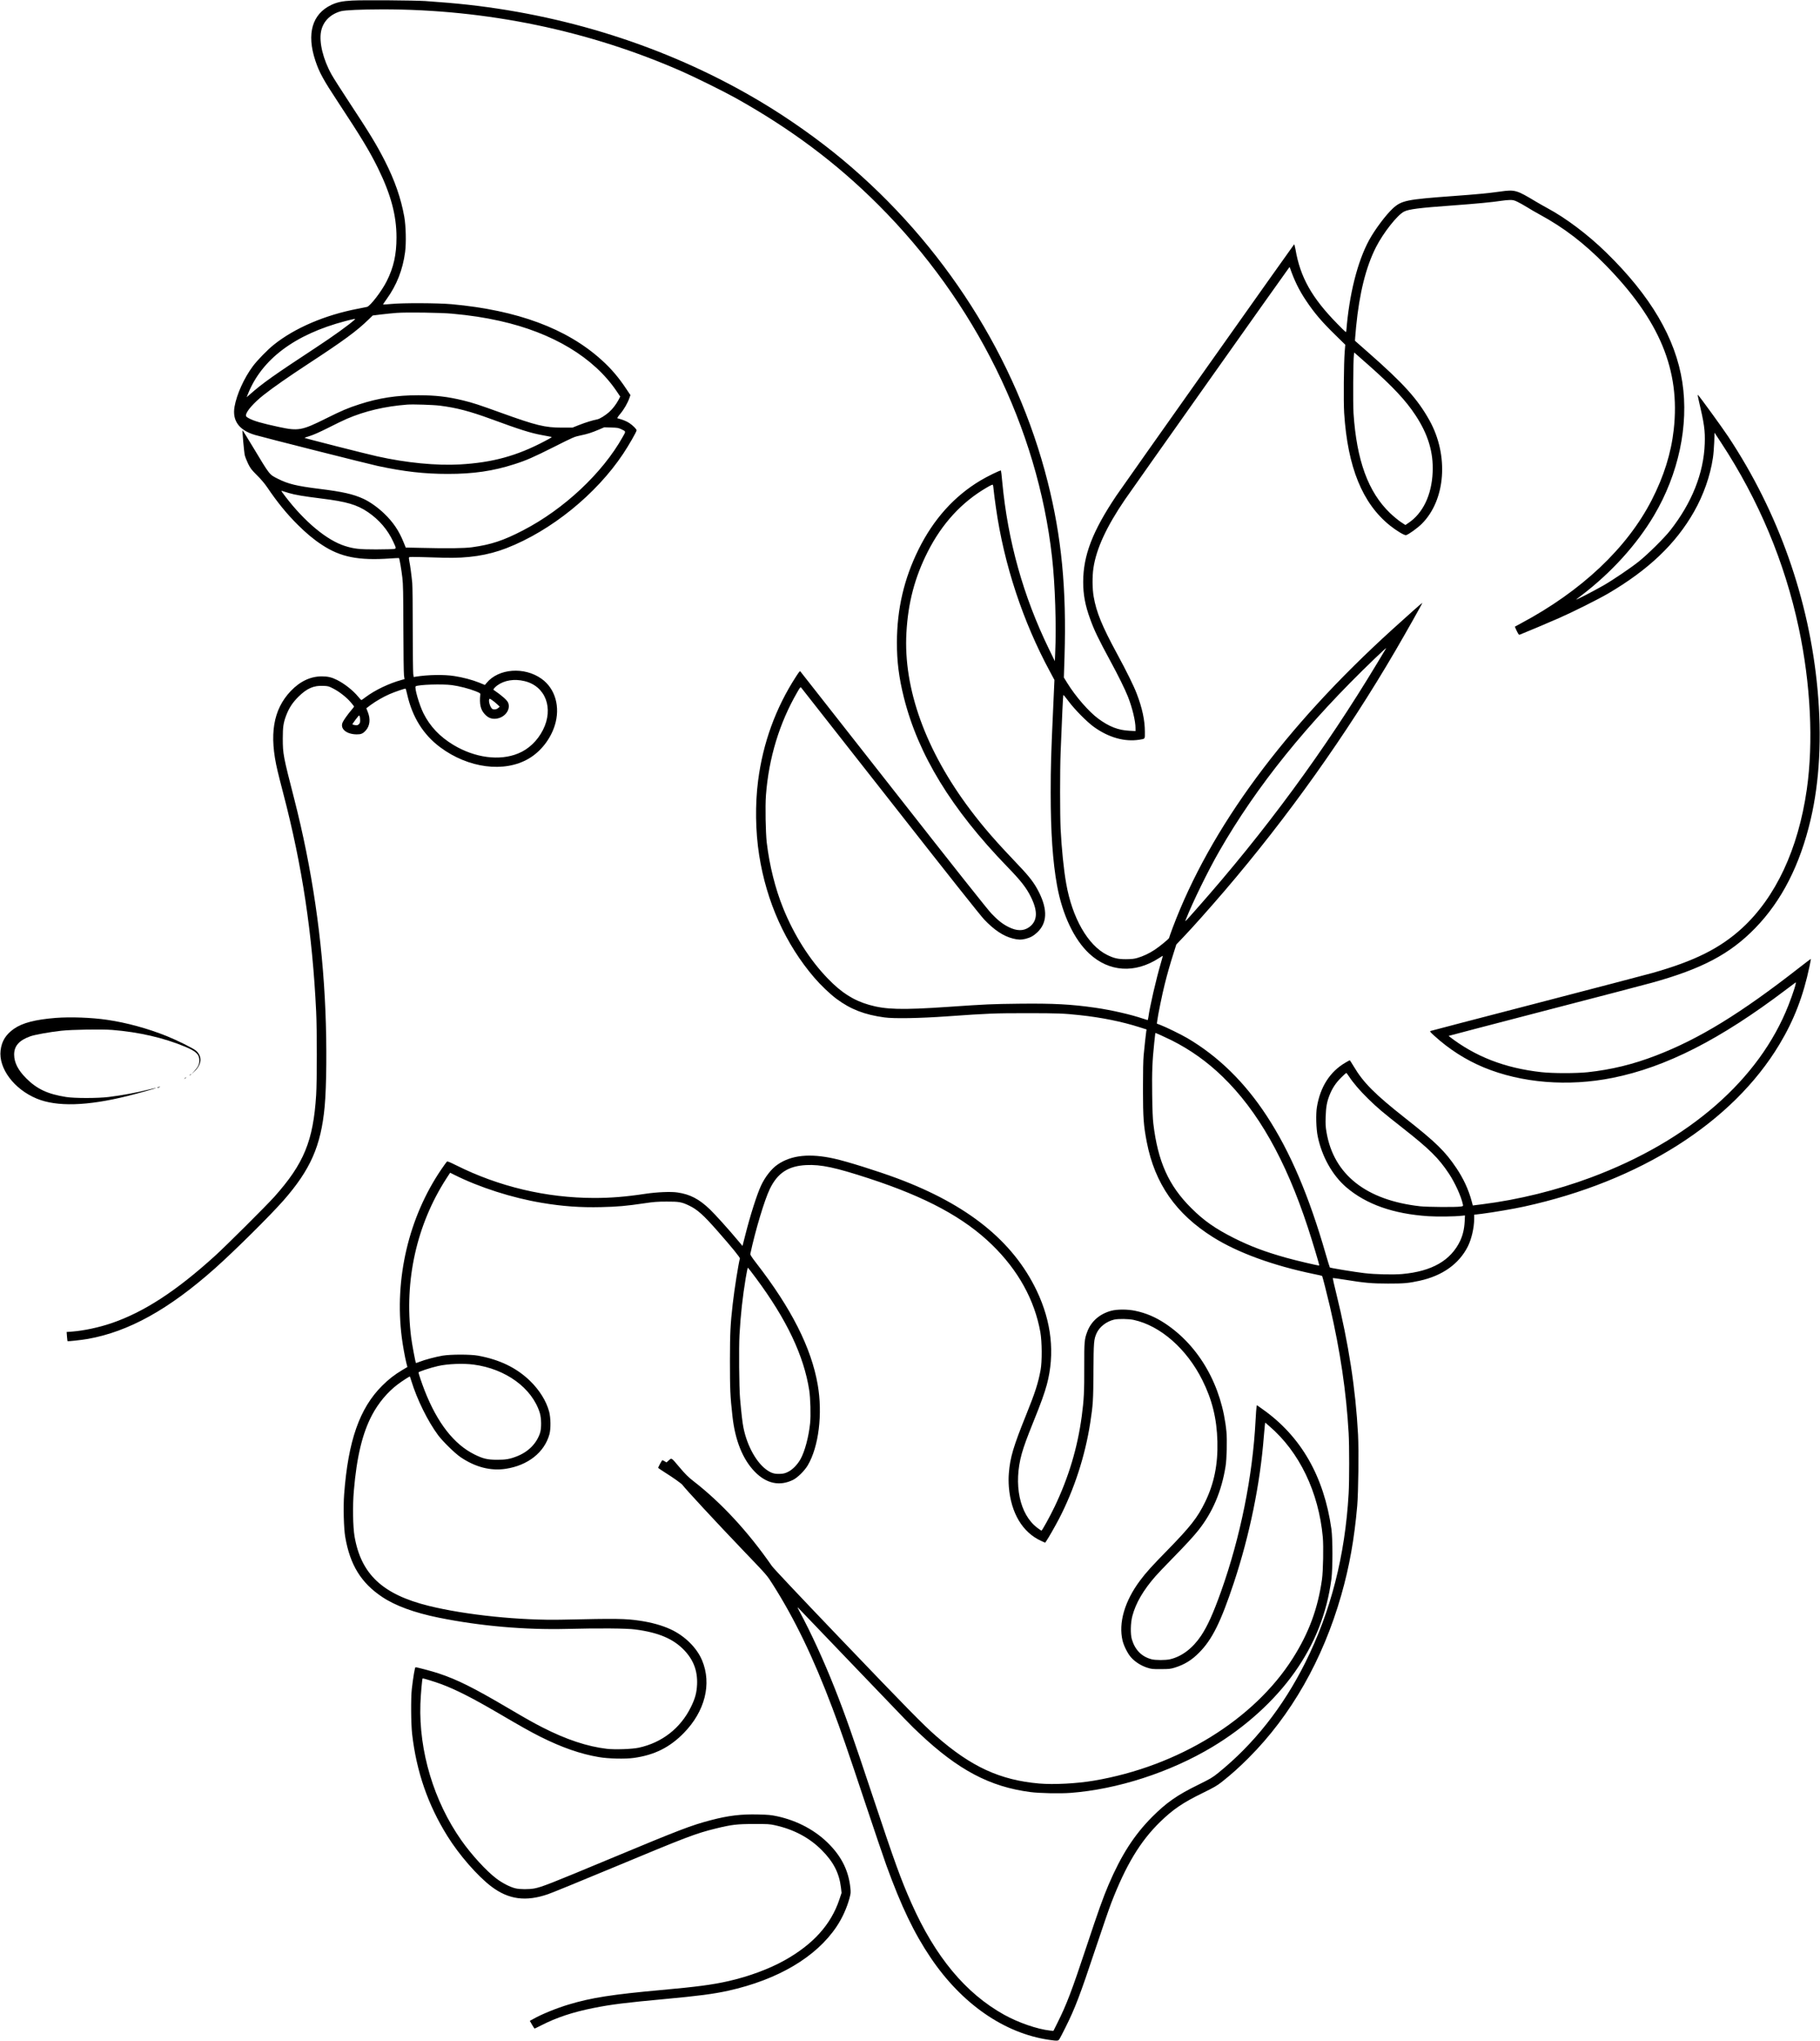 <?xml version="1.0" standalone="no"?>
<!DOCTYPE svg PUBLIC "-//W3C//DTD SVG 20010904//EN"
 "http://www.w3.org/TR/2001/REC-SVG-20010904/DTD/svg10.dtd">
<svg version="1.0" xmlns="http://www.w3.org/2000/svg"
 width="3305pt" height="3706pt" viewBox="0 0 3305 3706"
 preserveAspectRatio="xMidYMid meet">

<g transform="translate(0,3706) scale(0.1,-0.1)"
fill="#000000" stroke="none">
<path d="M6395 37050 c-177 -9 -275 -30 -380 -80 -347 -166 -450 -524 -289
-1009 71 -214 142 -345 412 -754 420 -637 571 -887 722 -1192 237 -482 340
-862 340 -1265 0 -313 -52 -546 -178 -796 -91 -181 -298 -451 -357 -466 -17
-4 -91 -19 -165 -33 -599 -115 -1147 -349 -1528 -654 -113 -90 -302 -284 -381
-391 -160 -216 -292 -508 -332 -734 -44 -255 83 -429 376 -514 156 -46 2053
-525 2225 -562 475 -102 844 -144 1270 -144 462 -1 826 52 1210 176 219 70
346 126 720 314 352 177 369 185 480 208 131 27 205 51 339 108 l94 40 126 -4
c112 -3 132 -6 181 -30 90 -43 88 -34 29 -139 -368 -658 -1068 -1314 -1813
-1699 -356 -185 -582 -259 -926 -306 -138 -19 -441 -23 -929 -11 l-273 6 -42
103 c-81 201 -187 358 -346 511 -115 112 -262 216 -381 271 -185 85 -380 129
-804 181 -408 51 -561 88 -746 181 -161 81 -143 58 -459 583 -100 166 -184
301 -185 299 -8 -8 27 -398 40 -453 8 -33 36 -103 61 -155 42 -84 59 -107 160
-208 73 -72 139 -150 186 -219 187 -276 353 -479 552 -678 156 -155 292 -269
442 -367 338 -223 665 -288 1244 -247 84 6 154 9 155 7 10 -9 46 -221 61 -353
15 -127 17 -270 19 -930 1 -434 6 -810 11 -847 l10 -68 -55 -15 c-230 -63
-487 -187 -656 -315 -36 -28 -69 -50 -73 -50 -4 0 -31 29 -61 65 -92 111 -244
231 -379 299 -97 49 -169 66 -278 66 -206 0 -396 -90 -564 -266 -321 -337
-397 -794 -239 -1453 16 -69 63 -254 104 -411 343 -1311 529 -2547 596 -3955
16 -327 16 -1264 0 -1515 -52 -833 -222 -1246 -758 -1847 -141 -158 -880 -894
-1081 -1076 -702 -637 -1284 -1016 -1871 -1218 -229 -79 -511 -139 -724 -155
l-97 -7 6 -81 c4 -44 8 -83 10 -85 7 -7 253 20 368 40 743 132 1470 535 2306
1278 350 311 1003 958 1246 1234 492 561 682 992 749 1701 35 373 41 1107 14
1746 -54 1298 -244 2586 -565 3840 -202 787 -208 818 -209 1100 0 216 11 288
64 427 53 135 115 229 220 333 152 151 276 206 450 198 91 -4 100 -6 186 -51
110 -57 236 -156 315 -248 33 -38 60 -73 60 -77 0 -4 -23 -33 -51 -66 -59 -69
-130 -168 -153 -213 -60 -118 56 -223 249 -226 81 -1 115 13 167 71 76 84 89
209 35 340 l-25 63 78 59 c98 72 234 150 347 199 103 44 282 105 289 98 3 -2
16 -51 29 -108 93 -409 291 -726 597 -955 511 -382 1167 -467 1608 -208 218
127 396 354 474 603 105 333 10 669 -240 847 -312 223 -780 188 -997 -74 l-32
-38 -105 43 c-125 50 -295 95 -451 119 -185 29 -476 24 -695 -11 l-41 -7 -9
53 c-4 30 -9 396 -9 814 0 418 -4 796 -9 840 -14 145 -37 319 -52 389 -9 44
-11 73 -5 79 6 6 88 7 213 3 112 -3 298 -9 413 -12 440 -13 802 42 1140 173
810 314 1629 976 2120 1713 101 151 245 402 245 427 0 21 -69 91 -132 132 -49
33 -115 60 -216 87 -8 2 11 33 51 80 68 81 135 197 166 287 l19 54 -77 114
c-140 211 -276 369 -448 524 -632 571 -1527 903 -2723 1012 -248 22 -883 25
-1098 4 -79 -7 -145 -12 -146 -10 -2 2 27 47 65 99 183 253 293 534 335 854
22 165 15 472 -15 641 -59 332 -172 658 -351 1010 -150 295 -275 501 -643
1059 -148 225 -295 455 -326 512 -153 273 -229 583 -192 779 34 182 166 317
361 371 75 20 360 33 750 34 1897 2 3761 -385 5450 -1130 234 -103 757 -362
960 -475 1009 -563 1838 -1183 2600 -1945 1762 -1761 2893 -4056 3154 -6395
56 -494 80 -1246 57 -1749 l-6 -140 -107 220 c-468 962 -747 1961 -848 3033
-10 112 -21 205 -24 208 -9 10 -248 -106 -374 -182 -475 -284 -851 -703 -1122
-1250 -264 -533 -391 -1081 -393 -1685 -1 -351 36 -642 127 -1006 261 -1038
864 -2024 1875 -3068 248 -255 349 -384 431 -551 131 -264 120 -440 -34 -550
-101 -71 -223 -70 -371 4 -108 54 -191 119 -310 243 -66 68 -666 824 -1775
2238 -921 1173 -1682 2143 -1691 2153 -14 19 -19 14 -86 -89 -368 -568 -599
-1204 -687 -1889 -55 -428 -48 -920 19 -1348 133 -851 480 -1621 1005 -2231
117 -136 281 -292 400 -381 256 -190 508 -288 870 -337 173 -24 637 -16 1145
20 765 54 852 57 1450 57 549 0 662 -4 955 -36 389 -41 767 -118 1083 -219
l128 -41 -6 -32 c-7 -44 -31 -262 -47 -432 -9 -93 -13 -300 -13 -620 1 -524
11 -659 70 -964 147 -753 530 -1301 1204 -1724 449 -281 1084 -513 1825 -667
83 -17 152 -32 154 -35 7 -7 89 -330 142 -556 187 -804 298 -1555 340 -2299
13 -230 13 -870 0 -1096 -65 -1132 -324 -2142 -787 -3069 -405 -810 -934
-1480 -1582 -2004 -104 -84 -138 -104 -365 -216 -382 -187 -577 -324 -836
-584 -325 -327 -559 -691 -789 -1228 -99 -233 -185 -472 -396 -1108 -272 -820
-366 -1067 -532 -1399 l-74 -148 -62 6 c-235 26 -572 143 -833 287 -701 390
-1253 1055 -1685 2029 -193 435 -302 738 -699 1930 -362 1089 -502 1488 -695
1975 -194 491 -429 1003 -635 1385 -37 68 -45 88 -27 70 13 -14 440 -459 948
-989 1109 -1158 1091 -1139 1252 -1290 708 -668 1282 -971 2017 -1067 170 -22
538 -29 730 -15 850 64 1809 374 2575 834 601 361 1127 837 1494 1355 367 519
585 1070 668 1692 25 191 25 728 0 910 -135 954 -551 1681 -1247 2173 l-105
75 -7 -27 c-3 -14 -12 -125 -18 -245 -52 -1017 -275 -2123 -627 -3111 -142
-398 -246 -628 -362 -802 -152 -228 -350 -378 -563 -428 -81 -19 -266 -19
-337 0 -179 47 -299 168 -357 360 -29 95 -25 301 9 427 62 234 199 469 422
723 38 44 173 186 300 315 258 264 381 398 475 515 260 327 423 710 495 1162
22 134 30 478 16 628 -79 829 -492 1556 -1116 1968 -174 115 -347 188 -538
228 -139 30 -330 30 -438 1 -209 -56 -364 -191 -435 -379 -53 -139 -56 -183
-55 -635 2 -445 -6 -605 -45 -897 -77 -576 -238 -1113 -494 -1648 -82 -171
-226 -433 -238 -433 -4 0 -37 23 -75 51 -323 243 -438 791 -282 1349 39 137
90 277 212 580 134 330 201 517 243 673 149 560 86 1138 -185 1705 -431 900
-1252 1560 -2532 2038 -358 133 -906 305 -1143 358 -446 99 -779 65 -1029
-107 -112 -76 -230 -227 -303 -386 -75 -162 -196 -543 -286 -900 l-49 -192
-74 88 c-176 211 -415 476 -515 573 -197 190 -363 277 -593 310 -119 18 -369
7 -580 -24 -365 -55 -629 -76 -931 -76 -869 1 -1732 205 -2510 595 -114 57
-155 73 -165 65 -7 -6 -53 -70 -103 -143 -591 -869 -853 -1986 -716 -3052 18
-143 58 -362 83 -462 l19 -72 -93 -55 c-142 -85 -250 -169 -366 -285 -411
-410 -617 -1001 -690 -1971 -17 -225 -7 -621 20 -775 87 -507 288 -834 671
-1089 239 -160 584 -286 1027 -376 752 -152 1562 -223 2328 -204 576 15 1087
11 1240 -10 422 -55 691 -169 889 -376 169 -177 244 -375 234 -620 -7 -154
-34 -255 -113 -415 -188 -383 -527 -646 -947 -736 -121 -26 -430 -37 -578 -20
-354 41 -740 169 -1170 389 -168 86 -275 146 -605 340 -649 382 -937 526
-1283 641 -111 37 -388 111 -417 111 -12 0 -44 -191 -67 -395 -19 -166 -15
-637 6 -820 79 -681 285 -1278 637 -1845 214 -346 552 -733 804 -923 312 -235
625 -276 1027 -137 64 21 601 241 1194 488 1327 553 1484 613 1844 702 296 73
391 84 700 84 250 1 285 -1 380 -22 342 -75 624 -224 851 -451 215 -216 318
-417 350 -682 l11 -96 -41 -123 c-152 -453 -477 -813 -997 -1103 -278 -155
-648 -292 -1014 -375 -290 -66 -568 -103 -1220 -162 -887 -80 -1272 -140
-1675 -261 -228 -68 -493 -176 -648 -263 l-66 -36 40 -70 c23 -39 43 -70 46
-70 4 0 59 27 123 59 279 143 570 239 950 315 312 63 595 98 1283 161 610 56
893 93 1157 151 908 201 1604 613 1974 1169 99 148 184 335 231 509 25 93 26
103 16 198 -32 294 -150 541 -369 769 -247 260 -589 445 -967 525 -99 21 -157
27 -336 31 -309 8 -542 -20 -859 -103 -358 -94 -555 -169 -1841 -705 -1086
-453 -1228 -508 -1365 -535 -98 -18 -262 -18 -344 2 -95 22 -236 94 -347 178
-180 136 -452 432 -637 696 -498 708 -771 1618 -742 2475 5 159 31 453 40 462
6 6 227 -62 340 -104 271 -102 562 -250 1026 -521 430 -252 585 -339 771 -433
392 -196 727 -313 1063 -370 171 -30 481 -37 636 -15 373 52 649 189 905 450
386 393 513 892 335 1319 -95 230 -316 448 -573 566 -151 70 -343 124 -553
155 -267 40 -427 42 -1399 20 -773 -18 -1771 85 -2442 251 -836 208 -1226 573
-1345 1260 -30 174 -36 561 -13 825 53 623 155 1046 331 1380 117 220 281 416
464 554 89 67 220 151 224 144 1 -2 12 -37 25 -78 104 -339 298 -732 486 -986
86 -115 304 -329 410 -401 268 -181 545 -252 820 -210 403 62 701 298 792 627
27 99 24 298 -5 410 -53 196 -176 393 -351 563 -246 236 -548 382 -941 454
-137 25 -494 25 -644 0 -127 -22 -327 -75 -416 -111 -35 -14 -65 -24 -67 -22
-9 9 -73 350 -87 466 -129 1027 99 2048 642 2887 l66 101 76 -38 c458 -229
1051 -419 1592 -509 373 -63 701 -86 1073 -77 294 6 468 22 776 68 184 27 242
32 414 32 227 1 273 -7 410 -73 149 -71 261 -172 519 -466 262 -298 407 -477
402 -494 -24 -80 -102 -569 -130 -821 -43 -381 -50 -516 -51 -1035 0 -522 5
-644 46 -1010 48 -436 186 -779 403 -1003 211 -218 451 -270 696 -151 83 41
210 166 269 266 198 336 272 932 180 1462 -116 671 -479 1388 -1117 2210 -81
105 -110 150 -107 165 92 430 258 982 355 1181 140 289 335 416 660 432 269
13 530 -43 1145 -244 1032 -338 1721 -709 2229 -1203 475 -462 773 -1001 878
-1587 30 -171 33 -532 4 -688 -43 -234 -98 -407 -261 -810 -233 -578 -292
-775 -315 -1062 -7 -82 -6 -165 0 -250 39 -474 248 -825 586 -979 l73 -33 19
27 c41 59 158 264 233 407 276 532 475 1144 568 1750 49 319 54 398 57 920 3
540 7 589 58 701 53 115 178 212 316 245 74 18 267 15 358 -5 484 -106 961
-524 1245 -1092 179 -358 263 -699 274 -1114 11 -418 -60 -765 -223 -1100
-139 -286 -267 -448 -699 -890 -267 -272 -378 -395 -482 -535 -281 -375 -395
-771 -318 -1093 24 -98 95 -238 155 -304 71 -80 178 -148 286 -184 84 -27 98
-29 254 -28 149 0 173 3 253 27 174 54 307 135 442 272 237 239 393 553 631
1270 286 863 477 1792 544 2655 7 80 15 169 18 198 l7 54 75 -65 c545 -467
896 -1196 971 -2016 15 -169 6 -613 -15 -766 -75 -530 -237 -969 -527 -1428
-707 -1119 -2084 -1967 -3614 -2226 -312 -53 -731 -75 -995 -52 -710 62 -1236
304 -1873 863 -232 203 -509 485 -1747 1778 -745 778 -1201 1262 -1234 1309
-432 623 -919 1149 -1425 1541 -95 74 -142 121 -256 255 -155 183 -134 171
-206 107 l-26 -23 -37 22 c-20 12 -38 20 -40 18 -15 -16 -77 -132 -74 -139 2
-5 55 -41 118 -81 146 -91 305 -204 322 -228 50 -70 611 -676 1108 -1195 440
-459 424 -442 532 -611 399 -628 738 -1330 1082 -2242 159 -422 271 -746 596
-1723 164 -492 337 -1003 385 -1135 271 -747 504 -1233 806 -1680 565 -837
1336 -1371 2150 -1490 155 -22 166 -21 189 17 12 18 60 112 108 208 173 345
265 587 542 1420 120 360 250 738 289 839 265 687 526 1120 887 1472 234 228
412 349 770 524 216 106 265 135 355 206 179 142 308 258 484 434 770 770
1345 1779 1680 2950 149 520 238 1022 291 1625 21 249 30 1005 15 1295 -44
828 -171 1651 -397 2568 -37 147 -64 270 -62 273 3 2 101 -11 219 -30 358 -58
485 -70 784 -70 287 -1 375 7 574 51 413 90 715 305 875 621 67 133 116 343
116 502 l0 76 143 17 c197 25 574 89 765 131 2104 460 3786 1529 4635 2944
264 439 433 877 546 1415 16 75 27 137 24 137 -3 0 -94 -69 -202 -153 -1071
-837 -1824 -1299 -2609 -1601 -418 -161 -808 -256 -1242 -303 -211 -22 -630
-22 -838 1 -664 73 -1205 283 -1681 653 -2 2 -2 5 0 7 2 2 787 207 1744 456
957 248 1830 476 1940 507 908 251 1418 520 1876 990 482 495 815 1146 1009
1973 163 695 205 1498 125 2365 -151 1633 -710 3212 -1620 4586 -118 177 -503
707 -550 758 -9 9 -6 -18 10 -85 104 -442 120 -559 112 -799 -19 -538 -235
-1078 -629 -1578 -111 -140 -405 -431 -568 -561 -147 -118 -473 -338 -642
-435 -206 -117 -526 -282 -493 -253 6 5 51 39 100 77 539 412 998 919 1310
1445 446 752 635 1639 515 2420 -122 798 -575 1569 -1387 2360 -329 321 -727
621 -1065 802 -54 29 -147 82 -206 117 -358 215 -381 221 -657 182 -218 -30
-389 -47 -855 -81 -838 -61 -929 -80 -1087 -224 -124 -114 -325 -382 -429
-572 -213 -391 -363 -985 -416 -1653 -3 -33 -3 -33 -163 130 -465 474 -674
847 -760 1352 -10 55 -21 95 -25 90 -21 -22 -3120 -4402 -3225 -4558 -435
-647 -605 -1088 -605 -1571 0 -231 36 -424 126 -671 76 -211 148 -359 372
-773 139 -255 263 -508 316 -642 78 -199 136 -439 136 -566 l0 -55 -112 6
c-202 10 -365 73 -564 219 -170 125 -414 405 -563 647 l-62 100 12 383 c38
1226 -54 2175 -306 3171 -566 2242 -1888 4318 -3725 5849 -435 363 -964 738
-1470 1041 -1585 950 -3413 1557 -5330 1771 -227 25 -482 47 -775 67 -208 13
-1124 20 -1330 9z m21161 -3654 c39 -18 117 -63 175 -98 57 -36 160 -96 229
-133 440 -239 805 -519 1190 -911 989 -1007 1365 -1914 1244 -2994 -48 -430
-179 -847 -398 -1275 -448 -875 -1277 -1657 -2381 -2245 -55 -29 -102 -55
-105 -57 -2 -2 13 -37 33 -78 34 -68 39 -74 59 -66 75 29 544 226 708 299 251
110 706 338 885 442 736 430 1237 906 1569 1493 171 301 293 649 341 972 10
61 20 189 24 285 l6 174 121 -184 c680 -1036 1153 -2163 1408 -3360 216 -1013
269 -2076 146 -2935 -156 -1084 -564 -1956 -1178 -2519 -398 -363 -860 -594
-1622 -810 -107 -30 -1054 -278 -2105 -551 -1050 -272 -1918 -499 -1928 -503
-16 -6 -5 -20 70 -88 266 -243 571 -438 896 -573 685 -284 1532 -353 2342
-190 967 194 1952 695 3150 1603 88 67 165 125 172 129 21 13 -42 -189 -129
-411 -529 -1351 -1808 -2466 -3588 -3130 -627 -234 -1314 -403 -1970 -486
l-175 -22 -22 82 c-55 205 -147 404 -274 594 -208 309 -368 466 -937 914 -544
429 -754 639 -927 931 -38 63 -71 115 -75 115 -3 0 -39 -20 -80 -44 -280 -164
-456 -440 -516 -806 -21 -126 -14 -394 15 -532 75 -366 267 -708 519 -924 362
-310 857 -484 1492 -525 165 -10 468 -7 604 8 l59 6 -6 -114 c-7 -133 -34
-245 -81 -346 -171 -359 -514 -556 -1056 -604 -162 -14 -485 -7 -680 16 -167
19 -623 94 -631 103 -4 4 -36 111 -73 237 -305 1062 -646 1862 -1073 2515
-402 614 -881 1083 -1447 1415 -110 64 -387 200 -484 236 l-64 24 7 55 c11 93
91 486 134 655 49 197 96 361 162 569 l50 158 121 127 c156 162 473 518 746
836 1153 1345 2225 2852 3115 4377 196 336 490 858 486 863 -4 3 -232 -199
-534 -473 -1969 -1786 -3318 -3615 -3999 -5423 -36 -97 -66 -181 -66 -187 0
-16 -174 -159 -268 -220 -102 -66 -205 -114 -308 -144 -63 -18 -105 -22 -209
-23 -145 0 -221 18 -345 80 -346 174 -630 671 -739 1295 -45 253 -82 623 -101
990 -12 244 -13 1078 0 1390 25 648 44 1036 49 1042 3 4 47 -48 96 -115 113
-152 337 -378 465 -469 267 -190 554 -270 820 -228 109 18 100 5 100 144 0
209 -49 436 -150 697 -52 137 -183 402 -355 719 -274 505 -376 755 -425 1038
-25 142 -27 370 -4 520 51 346 236 748 569 1237 104 154 2970 4203 2986 4219
5 6 10 4 13 -5 78 -227 165 -406 291 -594 153 -229 288 -388 545 -638 l169
-166 -10 -123 c-17 -213 -23 -914 -10 -1118 64 -985 331 -1639 831 -2041 120
-96 265 -183 293 -175 45 11 209 129 286 206 433 433 493 1241 139 1878 -218
390 -467 667 -1128 1247 l-225 198 3 51 c2 28 10 121 18 206 60 610 178 1083
361 1443 133 261 387 583 509 645 87 44 272 68 884 112 424 31 728 60 880 84
47 8 117 14 155 15 61 1 80 -4 141 -33z m-19346 -2031 c330 -30 590 -70 864
-131 963 -215 1708 -663 2123 -1276 l66 -98 -32 -62 c-42 -79 -108 -164 -168
-218 -74 -65 -174 -127 -218 -134 -73 -13 -212 -56 -332 -103 l-118 -47 -185
0 c-314 0 -470 38 -1110 269 -404 146 -507 180 -690 225 -284 69 -500 94 -815
94 -391 0 -718 -50 -1071 -165 -208 -67 -313 -112 -609 -259 -435 -217 -499
-228 -855 -151 -319 69 -452 108 -545 159 -43 24 -50 32 -48 56 5 68 143 226
323 367 169 134 448 328 805 562 650 425 886 599 1101 809 l72 70 153 19 c85
10 210 23 279 28 178 14 811 5 1010 -14z m-1770 -109 c-95 -88 -388 -300 -710
-511 -773 -508 -961 -642 -1198 -851 l-53 -46 21 53 c251 636 851 1087 1770
1329 80 21 154 39 165 39 17 1 17 -1 5 -13z m18435 -845 c425 -378 653 -622
829 -889 230 -349 328 -675 312 -1037 -18 -414 -177 -745 -443 -922 l-52 -35
-88 58 c-48 33 -134 104 -191 159 -397 382 -607 956 -663 1815 -11 180 -6 956
7 1058 l6 42 71 -62 c40 -35 135 -119 212 -187z m-16886 -716 c301 -38 541
-101 921 -240 536 -197 722 -256 935 -295 66 -12 135 -25 154 -29 33 -6 30 -8
-110 -82 -505 -267 -947 -387 -1537 -421 -427 -24 -974 29 -1503 147 -203 45
-1319 329 -1319 335 0 3 44 18 98 35 62 19 180 71 331 147 128 66 281 139 339
164 331 142 693 227 1097 258 103 8 475 -4 594 -19z m10055 -1530 c4 -44 22
-190 42 -325 146 -1027 489 -2066 983 -2978 l79 -147 -23 -510 c-38 -829 -45
-1055 -45 -1540 0 -713 37 -1252 116 -1685 96 -527 310 -980 585 -1234 360
-334 828 -364 1264 -82 38 24 70 44 71 43 2 -1 -16 -63 -37 -137 -84 -286
-202 -797 -225 -977 -4 -29 -10 -53 -14 -53 -3 0 -40 11 -81 25 -219 75 -577
157 -870 199 -438 63 -759 80 -1383 73 -505 -6 -581 -9 -1296 -58 -836 -57
-1128 -49 -1427 37 -284 82 -499 218 -748 475 -330 340 -614 788 -813 1280
-144 356 -248 772 -298 1189 -21 182 -30 662 -15 860 51 677 244 1312 569
1873 53 92 57 96 73 80 9 -10 735 -934 1613 -2053 1054 -1344 1634 -2075 1707
-2153 182 -192 349 -303 523 -347 95 -24 152 -25 231 -5 90 24 141 52 211 117
179 168 190 408 34 723 -85 170 -169 281 -380 502 -406 425 -632 685 -868 998
-814 1080 -1219 2203 -1162 3217 30 547 152 1007 388 1472 259 511 618 901
1069 1163 76 45 109 59 114 50 3 -6 9 -48 13 -92z m-12803 -55 c117 -35 268
-60 587 -100 467 -57 654 -112 857 -250 201 -138 355 -317 455 -533 58 -125
58 -125 13 -134 -21 -4 -166 -7 -323 -8 -309 0 -398 10 -565 62 -327 103 -728
435 -1079 893 -42 54 -76 102 -76 105 0 4 8 4 18 0 9 -3 60 -19 113 -35z
m19926 -2827 c-3 -5 -70 -116 -149 -248 -962 -1599 -2046 -3073 -3292 -4480
-227 -256 -212 -241 -188 -180 117 298 399 875 600 1225 679 1185 1597 2324
2824 3501 173 166 222 209 205 182z m-15642 -589 c382 -91 534 -494 335 -886
-101 -198 -260 -350 -449 -427 -338 -140 -785 -81 -1177 154 -248 150 -423
334 -544 574 -78 157 -169 473 -141 491 52 31 483 45 661 21 131 -18 312 -65
423 -109 84 -34 92 -39 89 -62 -18 -171 4 -271 77 -352 54 -61 108 -87 177
-88 173 -1 307 157 251 293 -20 47 -113 129 -265 233 -10 7 24 47 67 79 130
95 310 124 496 79z m-499 -418 l49 -46 -28 -25 c-27 -24 -68 -32 -101 -19 -37
14 -79 135 -62 179 5 14 13 11 49 -14 24 -16 66 -50 93 -75z m-2492 -228 c3
-13 6 -44 6 -69 0 -35 -5 -51 -24 -68 -21 -19 -30 -22 -70 -16 -25 4 -46 11
-46 15 0 12 112 160 120 160 4 0 10 -10 14 -22z m14743 -5876 c339 -171 643
-387 922 -657 644 -623 1146 -1509 1549 -2735 84 -255 215 -691 209 -696 -7
-7 -412 88 -598 140 -386 108 -653 209 -949 357 -343 173 -549 317 -781 549
-408 407 -603 841 -685 1530 -11 92 -18 259 -21 528 -6 413 3 615 37 936 11
99 20 180 20 182 0 5 182 -77 297 -134z m3220 -656 c76 -116 199 -260 349
-406 167 -164 266 -247 620 -525 494 -388 658 -550 847 -835 111 -168 222
-414 252 -557 6 -31 6 -32 -42 -39 -80 -13 -607 -9 -733 5 -982 110 -1570 575
-1701 1342 -18 104 -20 150 -16 284 6 174 22 267 68 385 49 127 114 227 211
323 48 48 91 87 95 87 5 0 27 -29 50 -64z m-10770 -3660 c558 -751 870 -1408
968 -2036 22 -143 31 -458 16 -601 -26 -247 -95 -507 -172 -647 -56 -102 -146
-194 -227 -234 -54 -27 -81 -34 -145 -37 -96 -4 -150 10 -225 59 -196 127
-373 439 -441 778 -19 92 -37 251 -62 532 -17 196 -23 926 -10 1155 21 372 56
686 113 1032 18 113 35 190 41 186 5 -3 70 -87 144 -187z m-5126 -1571 c583
-77 1060 -425 1201 -875 31 -99 33 -285 4 -370 -65 -192 -215 -341 -421 -421
-127 -50 -204 -63 -360 -62 -173 0 -253 19 -410 97 -371 184 -673 571 -904
1160 -50 129 -111 308 -111 328 0 14 216 86 355 117 173 40 459 51 646 26z"/>
<path d="M1010 18579 c-372 -30 -605 -91 -757 -198 -147 -103 -222 -224 -242
-390 -40 -327 243 -706 656 -877 365 -151 914 -135 1648 47 177 44 526 142
521 146 -2 2 -57 -9 -122 -26 -247 -62 -494 -107 -744 -138 -203 -24 -611 -24
-768 0 -333 52 -530 144 -723 336 -150 150 -221 288 -222 431 -2 158 89 262
293 335 83 29 340 76 561 101 194 21 731 30 926 15 486 -39 937 -143 1328
-306 196 -82 255 -139 255 -247 0 -72 -20 -114 -91 -194 l-53 -59 57 55 c134
128 143 273 24 376 -48 42 -343 188 -529 263 -343 138 -730 244 -1080 295
-283 42 -671 56 -938 35z"/>
<path d="M3449 17543 c-13 -16 -12 -17 4 -4 16 13 21 21 13 21 -2 0 -10 -8
-17 -17z"/>
<path d="M3354 17484 c-18 -14 -18 -15 4 -4 12 6 22 13 22 15 0 8 -5 6 -26
-11z"/>
<path d="M2865 17320 c-13 -5 -14 -9 -5 -9 8 0 24 4 35 9 13 5 14 9 5 9 -8 0
-24 -4 -35 -9z"/>
</g>
</svg>
